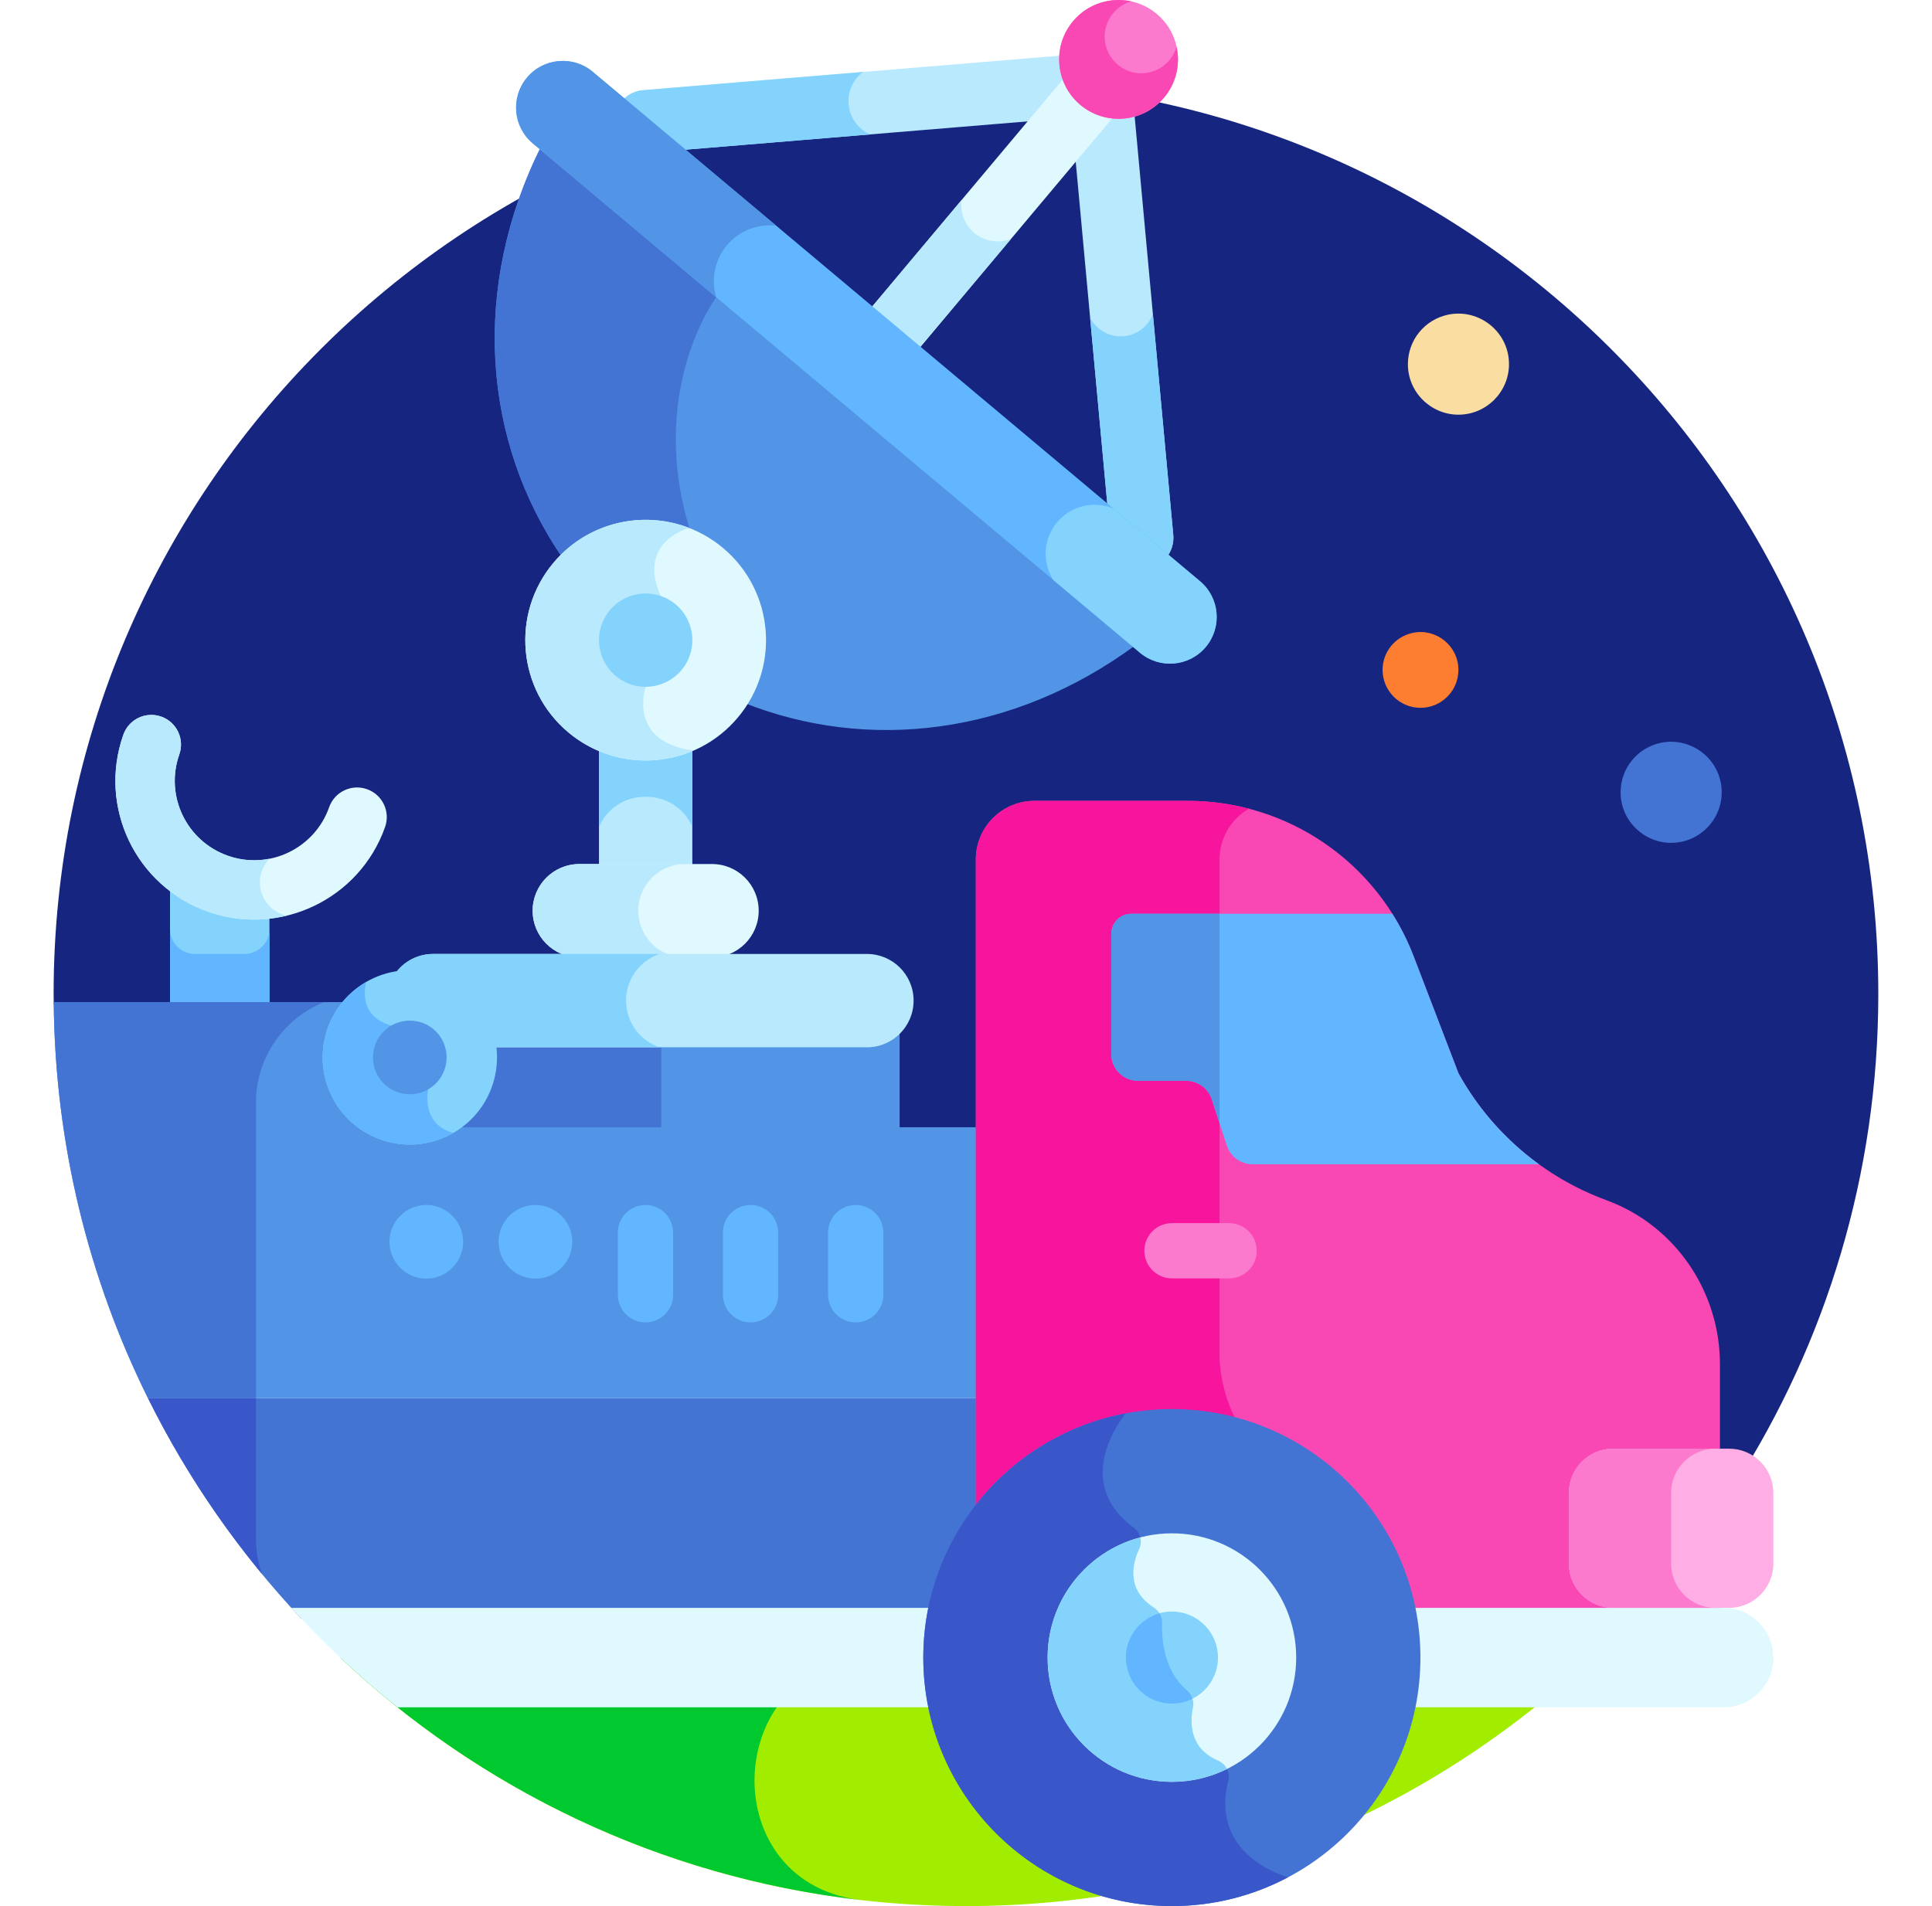 <svg width="76" height="75" viewBox="0 0 76 75" fill="none" xmlns="http://www.w3.org/2000/svg">
<g clip-path="url(#clip0_338_3341)">
<path d="M68.268 58.4C71.826 52.829 73.888 46.21 73.888 39.111C73.888 19.289 57.819 3.222 37.999 3.222C18.178 3.222 2.109 19.289 2.109 39.111C2.109 39.245 2.113 39.379 2.115 39.514L68.268 58.4Z" fill="#162680"/>
<path d="M13.383 65.222C19.809 71.283 28.471 75 38.002 75C47.534 75 56.195 71.283 62.622 65.222H13.383Z" fill="#A2EC00"/>
<path d="M34.473 65.222H13.383C18.852 70.38 25.941 73.839 33.806 74.755C27.927 73.998 28.493 65.222 34.473 65.222Z" fill="#00C82F"/>
<path d="M8.184 35.728C8.985 36.011 9.808 36.094 10.6 36.005V40.252H6.688V34.92C7.136 35.261 7.639 35.535 8.184 35.728Z" fill="#83D3FC"/>
<path d="M9.618 37.536H7.669C7.127 37.536 6.688 37.097 6.688 36.554V40.252H10.6V36.554C10.6 37.097 10.16 37.536 9.618 37.536Z" fill="#61B6FF"/>
<path d="M15.148 32.541C15.363 31.933 15.044 31.266 14.436 31.052C13.828 30.837 13.161 31.156 12.947 31.764C12.374 33.389 10.586 34.245 8.961 33.671C7.333 33.097 6.479 31.314 7.053 29.686C7.268 29.078 6.949 28.411 6.341 28.197C5.733 27.983 5.067 28.301 4.852 28.91C3.848 31.755 5.338 34.87 8.184 35.873C11.023 36.874 14.147 35.38 15.148 32.541Z" fill="#E0F9FE"/>
<path d="M19.329 41.607C19.329 41.377 19.305 41.153 19.259 40.937H34.1C34.602 40.937 35.057 40.735 35.388 40.408V44.646H17.156C18.419 44.213 19.329 43.015 19.329 41.607Z" fill="#5294E5"/>
<path d="M26.01 40.938H19.259C19.305 41.153 19.329 41.377 19.329 41.608C19.329 43.015 18.419 44.213 17.156 44.646H26.01V40.938Z" fill="#4374D3"/>
<path d="M23.562 29.28V34.191H27.235V29.279C26.072 29.767 24.744 29.778 23.562 29.28Z" fill="#B9E9FD"/>
<path d="M25.375 31.352H25.415C26.237 31.349 26.944 31.834 27.236 32.542V29.279C26.073 29.767 24.744 29.778 23.562 29.28V32.542C23.854 31.837 24.558 31.349 25.375 31.352Z" fill="#83D3FC"/>
<path d="M21.294 5.744C18.51 11.335 18.983 17.371 22.132 21.955C23.808 20.391 26.424 20.287 28.224 21.797C29.969 23.261 30.352 25.742 29.238 27.643C34.149 29.605 39.872 28.929 44.686 25.372L21.294 5.744Z" fill="#5294E5"/>
<path d="M28.247 11.577L21.294 5.744C18.51 11.335 18.983 17.371 22.132 21.955C23.521 20.659 25.556 20.367 27.238 21.164C25.341 15.472 28.175 11.695 28.175 11.695L28.247 11.577Z" fill="#4374D3"/>
<path d="M25.399 6.015C24.762 6.015 24.222 5.527 24.168 4.881C24.112 4.2 24.618 3.604 25.298 3.547L43.172 2.068C43.851 2.011 44.449 2.518 44.505 3.198C44.562 3.879 44.056 4.476 43.375 4.532L25.502 6.011C25.467 6.014 25.432 6.015 25.399 6.015Z" fill="#B9E9FD"/>
<path d="M33.382 4.097C33.34 3.588 33.568 3.12 33.946 2.832L25.298 3.548C24.618 3.604 24.112 4.201 24.168 4.882C24.222 5.527 24.763 6.016 25.399 6.016C25.433 6.016 25.468 6.014 25.502 6.011L34.227 5.29C33.765 5.081 33.426 4.637 33.382 4.097Z" fill="#83D3FC"/>
<path d="M43.692 21.273L42.044 3.414C41.982 2.735 42.482 2.133 43.162 2.07C43.843 2.008 44.444 2.507 44.506 3.187L46.153 21.046C46.216 21.726 45.716 22.328 45.036 22.39C44.358 22.452 43.755 21.954 43.692 21.273Z" fill="#B9E9FD"/>
<path d="M46.153 21.046L45.352 12.365C45.172 12.831 44.742 13.18 44.211 13.229C43.647 13.281 43.131 12.98 42.883 12.507L43.691 21.273C43.754 21.954 44.357 22.452 45.036 22.39C45.716 22.328 46.216 21.726 46.153 21.046Z" fill="#83D3FC"/>
<path d="M34.367 13.916C33.844 13.477 33.776 12.698 34.215 12.175L42.377 2.448C42.816 1.925 43.595 1.856 44.118 2.295C44.641 2.734 44.71 3.514 44.271 4.037L36.109 13.764C35.672 14.284 34.893 14.357 34.367 13.916Z" fill="#E0F9FE"/>
<path d="M38.325 9.162C37.935 8.835 37.763 8.344 37.824 7.874L34.215 12.175C33.776 12.698 33.844 13.477 34.367 13.916C34.893 14.357 35.672 14.284 36.109 13.764L39.769 9.402C39.297 9.584 38.742 9.512 38.325 9.162Z" fill="#B9E9FD"/>
<path d="M45.504 0.548C44.516 -0.282 43.041 -0.153 42.211 0.836C41.381 1.825 41.51 3.299 42.499 4.129C43.488 4.959 44.962 4.83 45.792 3.841C46.622 2.852 46.493 1.378 45.504 0.548Z" fill="#FC7ACD"/>
<path d="M46.002 2.368C45.49 2.978 44.581 3.058 43.97 2.546C43.36 2.034 43.281 1.124 43.792 0.514C43.985 0.284 44.234 0.13 44.502 0.054C43.68 -0.125 42.789 0.145 42.211 0.834C41.381 1.823 41.51 3.297 42.499 4.127C43.488 4.957 44.963 4.828 45.793 3.839C46.277 3.262 46.432 2.521 46.283 1.837C46.229 2.026 46.137 2.208 46.002 2.368Z" fill="#F948B4"/>
<path d="M28.443 21.562C26.439 19.881 23.453 20.142 21.772 22.145C20.091 24.148 20.352 27.135 22.355 28.816C24.359 30.497 27.345 30.236 29.026 28.232C30.707 26.23 30.446 23.243 28.443 21.562Z" fill="#E0F9FE"/>
<path d="M28.009 33.998H22.789C21.775 33.998 20.953 34.821 20.953 35.835C20.953 36.849 21.775 37.672 22.789 37.672H28.009C29.023 37.672 29.845 36.849 29.845 35.835C29.845 34.821 29.023 33.998 28.009 33.998Z" fill="#E0F9FE"/>
<path d="M25.107 35.835C25.107 34.821 25.93 33.998 26.944 33.998H22.79C21.775 33.998 20.953 34.821 20.953 35.835C20.953 36.849 21.775 37.672 22.79 37.672H26.944C25.93 37.672 25.107 36.849 25.107 35.835Z" fill="#B9E9FD"/>
<path d="M44.844 25.684L20.957 5.64C20.18 4.988 20.078 3.829 20.731 3.053C21.383 2.276 22.541 2.174 23.318 2.826L47.206 22.87C47.983 23.522 48.084 24.681 47.432 25.458C46.78 26.235 45.621 26.336 44.844 25.684Z" fill="#61B6FF"/>
<path d="M47.206 22.87L43.796 20.009C43.04 19.695 42.137 19.889 41.583 20.55C41.029 21.21 40.994 22.133 41.435 22.823L44.844 25.684C45.621 26.336 46.78 26.234 47.432 25.458C48.084 24.68 47.983 23.522 47.206 22.87Z" fill="#83D3FC"/>
<path d="M28.595 9.651C29.089 9.063 29.825 8.799 30.535 8.881L23.318 2.826C22.541 2.174 21.383 2.275 20.73 3.052C20.079 3.829 20.18 4.988 20.957 5.64L28.174 11.695C27.969 11.01 28.101 10.24 28.595 9.651Z" fill="#5294E5"/>
<path d="M16.121 38.395C15.888 38.395 15.661 38.421 15.441 38.468C15.757 37.911 16.354 37.536 17.038 37.536H34.102C35.117 37.536 35.939 38.358 35.939 39.372C35.939 40.387 35.117 41.209 34.102 41.209H19.307C19.11 39.625 17.757 38.395 16.121 38.395Z" fill="#B9E9FD"/>
<path d="M25.947 37.536H17.039C16.354 37.536 15.757 37.912 15.441 38.468C15.661 38.421 15.888 38.395 16.121 38.395C17.757 38.395 19.11 39.625 19.307 41.209H25.947C25.179 40.951 24.626 40.227 24.626 39.372C24.625 38.518 25.179 37.794 25.947 37.536Z" fill="#83D3FC"/>
<path d="M27.281 29.532C24.651 29.188 25.399 27.023 25.399 27.023L25.993 23.45C25.028 21.299 27.111 20.774 27.113 20.774C25.275 20.06 23.11 20.55 21.772 22.144C20.091 24.147 20.352 27.134 22.355 28.815C23.775 30.006 25.689 30.221 27.281 29.532Z" fill="#B9E9FD"/>
<path d="M26.58 23.782C25.802 23.13 24.644 23.231 23.992 24.008C23.34 24.785 23.442 25.943 24.219 26.596C24.996 27.247 26.154 27.146 26.806 26.369C27.458 25.593 27.357 24.434 26.58 23.782Z" fill="#83D3FC"/>
<path d="M11.861 63.701H36.721C37.062 62.015 37.375 60.769 38.676 59.498V55.005H5.816C7.398 58.202 9.442 61.13 11.861 63.701Z" fill="#4374D3"/>
<path d="M10.07 60.549V55.005H5.816C7.046 57.49 8.556 59.812 10.303 61.93C10.153 61.497 10.07 61.032 10.07 60.549Z" fill="#3957C9"/>
<path d="M11.457 63.266C12.743 64.678 14.141 65.986 15.636 67.178H36.741C36.559 66.546 36.463 65.892 36.463 65.222C36.463 64.551 36.559 63.897 36.741 63.266H11.457Z" fill="#E0F9FE"/>
<path d="M16.118 44.819C14.346 44.819 12.905 43.379 12.905 41.608C12.905 40.767 13.23 40.002 13.759 39.43H2.113C2.162 45.019 3.488 50.303 5.815 55.005H38.675V44.356H17.778C17.292 44.65 16.725 44.819 16.118 44.819Z" fill="#5294E5"/>
<path d="M10.069 43.379C10.069 41.595 11.182 40.06 12.746 39.43H2.113C2.162 45.019 3.488 50.303 5.815 55.005H10.069V43.379Z" fill="#4374D3"/>
<path d="M33.661 52.034C34.262 52.034 34.748 51.547 34.748 50.947V48.5C34.748 47.9 34.262 47.413 33.661 47.413C33.061 47.413 32.574 47.9 32.574 48.5V50.947C32.574 51.547 33.061 52.034 33.661 52.034Z" fill="#61B6FF"/>
<path d="M29.525 52.034C30.125 52.034 30.611 51.547 30.611 50.947V48.5C30.611 47.9 30.125 47.413 29.525 47.413C28.924 47.413 28.438 47.9 28.438 48.5V50.947C28.438 51.547 28.924 52.034 29.525 52.034Z" fill="#61B6FF"/>
<path d="M25.391 52.034C25.992 52.034 26.478 51.547 26.478 50.947V48.5C26.478 47.9 25.992 47.413 25.391 47.413C24.791 47.413 24.305 47.9 24.305 48.5V50.947C24.305 51.547 24.791 52.034 25.391 52.034Z" fill="#61B6FF"/>
<path d="M21.063 50.312C21.858 50.312 22.512 49.663 22.512 48.863C22.512 47.941 21.662 47.263 20.78 47.442C20.089 47.581 19.613 48.182 19.613 48.863C19.614 49.673 20.278 50.312 21.063 50.312Z" fill="#61B6FF"/>
<path d="M16.769 50.312C17.561 50.312 18.219 49.665 18.219 48.862C18.219 48.196 17.754 47.584 17.052 47.441C16.175 47.266 15.32 47.935 15.32 48.862C15.32 49.661 15.97 50.312 16.769 50.312Z" fill="#61B6FF"/>
<path d="M19.092 39.891C18.145 38.251 16.047 37.688 14.406 38.636C12.766 39.583 12.204 41.68 13.152 43.321C14.098 44.961 16.196 45.523 17.836 44.576C19.476 43.629 20.039 41.532 19.092 39.891Z" fill="#83D3FC"/>
<path d="M14.407 38.637C12.766 39.584 12.204 41.682 13.151 43.322C14.098 44.962 16.196 45.524 17.837 44.577C16.522 44.225 16.846 42.862 16.846 42.862L15.397 40.353C13.993 39.976 14.407 38.637 14.407 38.637Z" fill="#61B6FF"/>
<path d="M16.845 42.862C16.159 43.258 15.266 43.026 14.865 42.331C14.532 41.755 14.628 40.991 15.165 40.517C15.836 39.927 16.912 40.079 17.375 40.883C17.774 41.574 17.537 42.462 16.845 42.862Z" fill="#5294E5"/>
<path d="M40.692 31.512H46.727C50.665 31.512 54.195 33.94 55.604 37.616L57.374 42.233C58.649 44.54 60.711 46.311 63.184 47.222C63.202 47.229 63.22 47.235 63.237 47.242C65.91 48.242 67.658 50.826 67.658 53.68V63.556H55.459C54.553 59.219 50.701 55.661 46.1 55.661C42.936 55.661 40.128 57.207 38.387 59.581V33.817C38.387 32.544 39.419 31.512 40.692 31.512Z" fill="#F948B4"/>
<path d="M47.973 53.238V33.817C47.973 32.963 48.439 32.219 49.128 31.821C48.356 31.619 47.55 31.512 46.727 31.512H40.692C39.419 31.512 38.387 32.544 38.387 33.817V59.581C40.128 57.206 42.936 55.661 46.1 55.661C47.005 55.661 47.88 55.8 48.711 56.055C48.245 55.198 47.973 54.228 47.973 53.238Z" fill="#F6159C"/>
<path d="M46.103 50.302H48.35C48.95 50.302 49.437 49.815 49.437 49.215C49.437 48.615 48.95 48.128 48.35 48.128H46.103C45.502 48.128 45.016 48.615 45.016 49.215C45.016 49.815 45.502 50.302 46.103 50.302Z" fill="#FC7ACD"/>
<path d="M46.666 42.527H44.771C44.188 42.527 43.715 42.055 43.715 41.472V36.745C43.715 36.309 44.069 35.956 44.504 35.956H54.772C55.099 36.475 55.378 37.029 55.604 37.616L57.374 42.233C58.159 43.654 59.244 44.871 60.539 45.81H49.267C48.809 45.81 48.404 45.515 48.262 45.08L47.67 43.257C47.529 42.822 47.123 42.527 46.666 42.527Z" fill="#61B6FF"/>
<path d="M43.715 36.745V41.472C43.715 42.055 44.188 42.527 44.771 42.527H46.666C47.123 42.527 47.528 42.822 47.669 43.257L47.973 44.189V35.956H44.503C44.068 35.956 43.715 36.309 43.715 36.745Z" fill="#5294E5"/>
<path d="M63.454 57.002H68.02C68.977 57.002 69.759 57.784 69.759 58.741V61.526C69.759 62.483 68.977 63.265 68.02 63.265H63.454C62.498 63.265 61.715 62.483 61.715 61.526V58.741C61.715 57.784 62.498 57.002 63.454 57.002Z" fill="#FFADE5"/>
<path d="M65.737 61.526V58.74C65.737 57.784 66.52 57.002 67.476 57.002H63.454C62.498 57.002 61.715 57.784 61.715 58.74V61.526C61.715 62.483 62.498 63.266 63.454 63.266H67.476C66.52 63.266 65.737 62.483 65.737 61.526Z" fill="#FC7ACD"/>
<path d="M55.659 65.222C55.659 64.551 55.589 63.897 55.457 63.266H67.801C68.882 63.266 69.758 64.142 69.758 65.222C69.758 66.302 68.882 67.178 67.801 67.178H55.457C55.589 66.546 55.659 65.892 55.659 65.222Z" fill="#E0F9FE"/>
<path d="M55.876 65.222C55.876 70.622 51.498 75 46.098 75C40.698 75 36.32 70.622 36.32 65.222C36.32 59.821 40.698 55.444 46.098 55.444C51.498 55.444 55.876 59.821 55.876 65.222Z" fill="#4374D3"/>
<path d="M48.317 70.077C48.402 69.746 48.224 69.408 47.909 69.273C46.785 68.789 46.807 67.773 46.926 67.191C46.98 66.933 46.882 66.672 46.68 66.502C45.782 65.746 45.691 64.497 45.711 63.855C45.718 63.609 45.588 63.383 45.38 63.249C44.306 62.554 44.537 61.542 44.814 60.94C44.948 60.648 44.857 60.298 44.598 60.108C42.074 58.257 44.241 55.666 44.284 55.615C39.751 56.466 36.32 60.442 36.32 65.222C36.32 70.622 40.698 75 46.098 75C47.745 75 49.295 74.592 50.656 73.873C47.986 72.934 48.065 71.052 48.317 70.077Z" fill="#3957C9"/>
<path d="M50.989 65.222C50.989 67.922 48.8 70.111 46.1 70.111C43.4 70.111 41.211 67.922 41.211 65.222C41.211 62.522 43.4 60.333 46.1 60.333C48.8 60.333 50.989 62.522 50.989 65.222Z" fill="#E0F9FE"/>
<path d="M47.911 69.273C46.787 68.789 46.808 67.773 46.928 67.191C46.982 66.932 46.884 66.671 46.682 66.501C45.784 65.746 45.693 64.497 45.712 63.855C45.72 63.608 45.59 63.382 45.382 63.248C44.307 62.554 44.538 61.542 44.815 60.94C44.882 60.796 44.893 60.639 44.856 60.493C42.759 61.043 41.211 62.951 41.211 65.222C41.211 67.922 43.4 70.111 46.1 70.111C46.878 70.111 47.613 69.928 48.266 69.605C48.193 69.46 48.069 69.341 47.911 69.273Z" fill="#83D3FC"/>
<path d="M46.1 67.033C47.102 67.033 47.913 66.217 47.913 65.222C47.913 64.281 47.19 63.508 46.279 63.42C45.217 63.314 44.289 64.154 44.289 65.222C44.289 66.22 45.104 67.033 46.1 67.033Z" fill="#83D3FC"/>
<path d="M44.289 65.222C44.289 66.221 45.104 67.033 46.1 67.033C46.391 67.033 46.666 66.963 46.909 66.84C46.869 66.711 46.791 66.593 46.683 66.502C45.785 65.746 45.693 64.497 45.713 63.855C45.717 63.72 45.679 63.592 45.61 63.481C44.857 63.695 44.289 64.387 44.289 65.222Z" fill="#61B6FF"/>
<path d="M65.738 33.164C64.661 33.164 63.75 32.288 63.75 31.176C63.75 30.252 64.388 29.423 65.349 29.225C66.557 28.983 67.727 29.906 67.727 31.176C67.727 32.269 66.837 33.164 65.738 33.164Z" fill="#4374D3"/>
<path d="M57.371 16.317C56.294 16.317 55.383 15.441 55.383 14.328C55.383 13.405 56.021 12.575 56.982 12.378C58.19 12.136 59.36 13.059 59.36 14.328C59.36 15.421 58.47 16.317 57.371 16.317Z" fill="#FADDA0"/>
<path d="M55.879 27.851C55.044 27.851 54.387 27.171 54.387 26.36C54.387 25.675 54.858 25.05 55.588 24.898C56.491 24.716 57.37 25.408 57.37 26.36C57.37 27.194 56.69 27.851 55.879 27.851Z" fill="#FD7E31"/>
<path d="M10.223 34.719C10.223 34.358 10.365 34.032 10.597 33.79C10.067 33.895 9.505 33.864 8.961 33.671C7.333 33.097 6.479 31.314 7.053 29.686C7.268 29.078 6.949 28.411 6.341 28.197C5.733 27.983 5.067 28.301 4.852 28.91C3.848 31.755 5.338 34.87 8.184 35.873C9.216 36.237 10.285 36.27 11.277 36.029C10.674 35.897 10.223 35.361 10.223 34.719Z" fill="#B9E9FD"/>
</g>
<defs>
<clipPath id="clip0_338_3341">
<rect width="75" height="75" fill="white" transform="translate(0.5)"/>
</clipPath>
</defs>
</svg>
